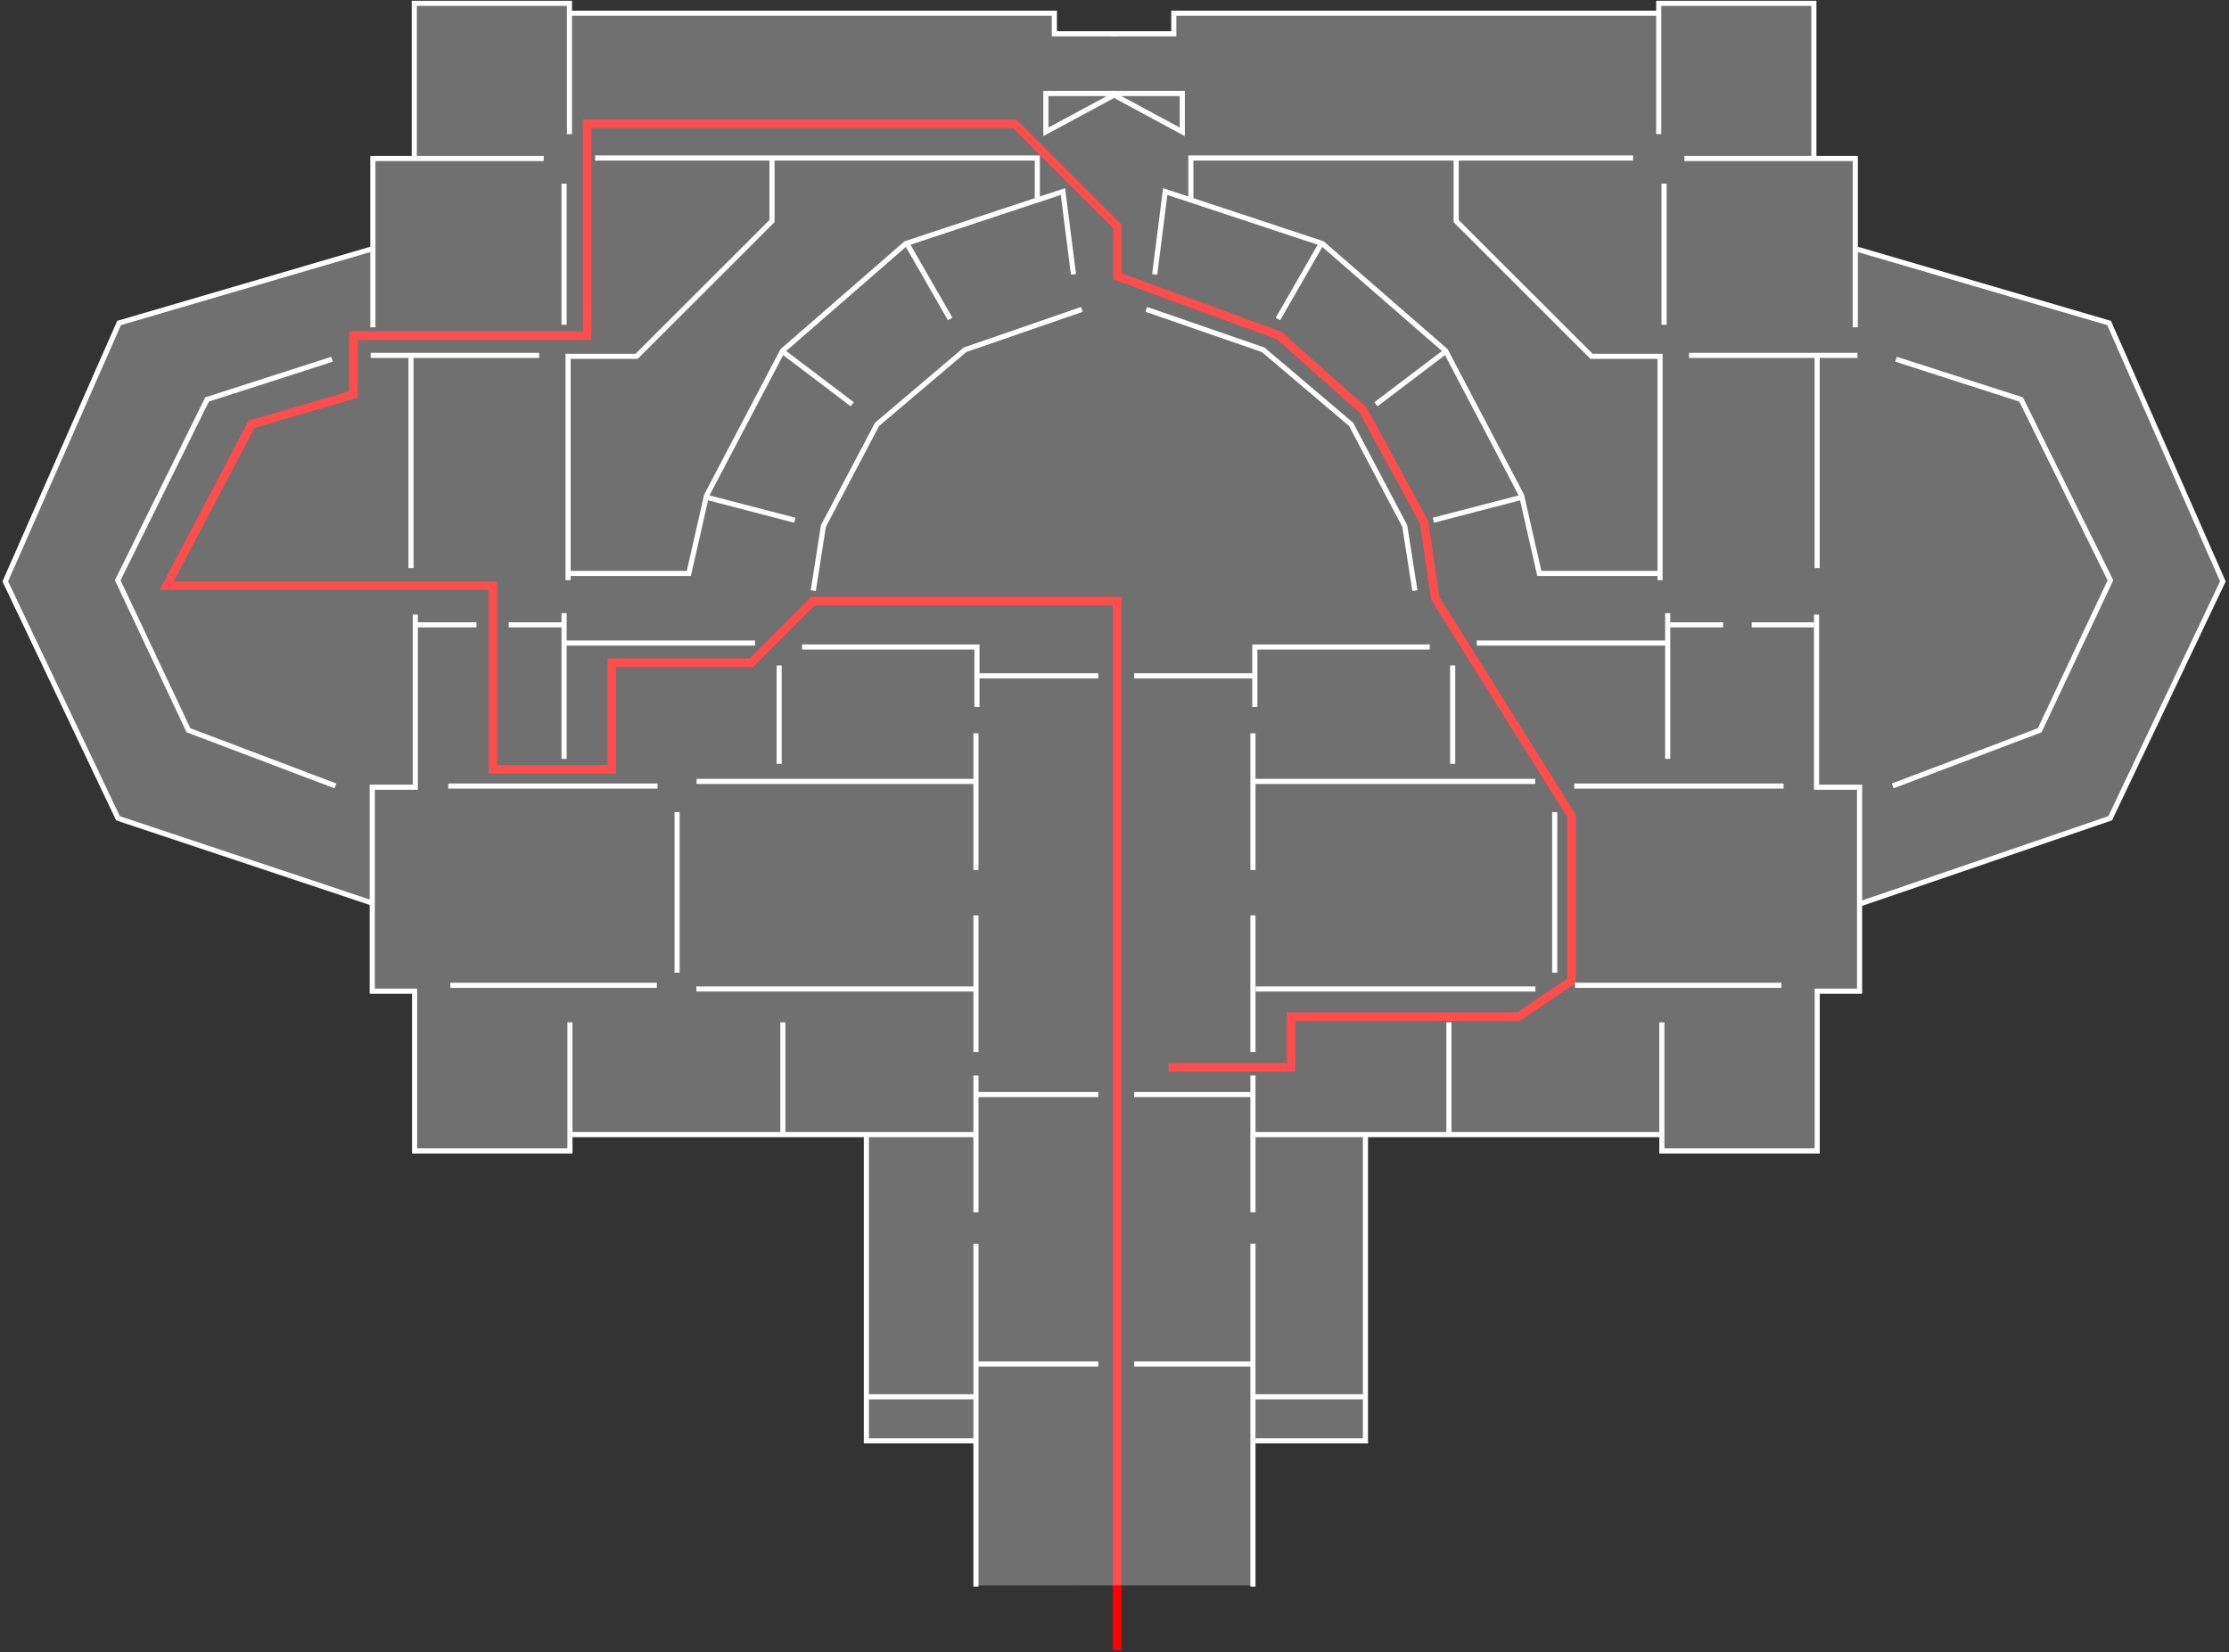 <?xml version="1.0" encoding="UTF-8"?>
<svg width="522px" height="387px" viewBox="0 0 522 387" version="1.1" xmlns="http://www.w3.org/2000/svg" xmlns:xlink="http://www.w3.org/1999/xlink">
    <rect x="0" y="0" width="522" height="387" fill="#333333" stroke="none"/>
    <!-- Generator: Sketch 44.1 (41455) - http://www.bohemiancoding.com/sketch -->
    <title>tour2</title>
    <desc>Created with Sketch.</desc>
    <defs></defs>
    <g id="Welcome" stroke="none" stroke-width="1" fill="none" fill-rule="evenodd">
        <g id="tour-lines" transform="translate(-978, -273)">
            <g id="tour2" transform="translate(979, 273)">
                <polyline id="Path-73" stroke="#FC0202" stroke-width="2" points="260.629 386.455 260.629 140.754 189.428 140.754 174.981 155.201 142.287 155.201 142.287 180.165 114.433 180.165 114.433 137.184 38 137.184 57.908 99.373 81.775 92.394 81.775 78.605 136.477 78.605 136.477 29 236.627 29 260.714 53.088 260.714 64.728 298.535 78.557 318.203 96.049 332.492 122.281 335.125 140.144 367.006 191.029 367.006 229.695 354.608 238.093 301.346 238.093 301.346 249.967 272.654 249.967"></polyline>
                <g id="inhoud">
                    <g id="plattegrond">
                        <polygon id="Path-12" fill-opacity="0.298" fill="#FFFFFF" points="227.875 371.321 227.875 337.615 201.985 337.615 201.985 265.595 132.523 265.595 132.523 269.406 96.295 269.406 96.295 231.947 86.607 231.947 86.607 211.514 26.693 191.663 0.714 136.229 26.975 75.267 86.437 58.322 86.475 36.994 96.161 37.083 96.279 0.759 132.513 1.042 132.513 3.14 246.012 3.178 246.132 7.676 273.999 7.623 274.265 3.05 387.548 2.987 387.873 0.695 423.744 0.695 423.933 37.057 433.585 37.303 433.686 58.131 493.314 75.587 519.498 136.039 493.261 191.765 434.817 211.624 434.298 231.925 424.741 232.102 424.576 269.253 388.462 269.461 388.28 265.625 318.922 265.756 318.625 337.126 292.744 337.61 292.626 371.327"></polygon>
                        <g id="Group-4" transform="translate(86.143, 143.269)" stroke="#FFFFFF" stroke-width="1.2">
                            <path d="M141.41,228.318 L141.41,148.022" id="Path-6"></path>
                            <path d="M141.41,140.646 L141.41,108.634" id="Path-39"></path>
                            <path d="M141.41,103.123 L141.41,71.111" id="Path-39-Copy"></path>
                            <path d="M141.41,60.483 L141.41,28.472" id="Path-39-Copy-2"></path>
                            <path d="M206.279,228.318 L206.279,148.022" id="Path-6-Copy"></path>
                            <path d="M206.279,140.646 L206.279,108.634" id="Path-39-Copy-5"></path>
                            <path d="M206.279,103.123 L206.279,71.111" id="Path-39-Copy-4"></path>
                            <path d="M206.279,60.483 L206.279,28.472" id="Path-39-Copy-3"></path>
                            <polyline id="Path-7" points="141.649 22.309 141.649 8.26 100.7 8.26"></polyline>
                            <polyline id="Path-8" points="141.772 194.181 115.75 194.181 115.75 122.374"></polyline>
                            <path d="M141.549,183.862 L116.171,183.862" id="Path-40"></path>
                            <path d="M141.588,122.461 L46.103,122.461" id="Path-9"></path>
                            <path d="M96.195,96.161 L96.195,122.806 L96.195,96.161 Z M17.826,40.827 L66.843,40.827 L17.826,40.827 Z" id="Path-41"></path>
                            <path d="M75.987,39.74 L141.855,39.74" id="Path-47"></path>
                            <path d="M18.325,87.496 L66.672,87.496" id="Path-49"></path>
                            <path d="M95.319,35.62 L95.319,12.593" id="Path-51"></path>
                            <path d="M44.961,34.459 L44.961,0.338" id="Path-52"></path>
                            <path d="M44.889,3.07 L31.991,3.07" id="Path-54"></path>
                            <path d="M44.894,7.334 L89.679,7.334" id="Path-55"></path>
                            <polyline id="Path-46" points="46.332 96.171 46.332 126.285 9.95 126.285 9.95 88.877 0.031 88.877 0.031 41.1 10.112 41.1 10.112 0.672"></polyline>
                            <path d="M71.42,46.94 L71.42,84.527" id="Path-48"></path>
                            <path d="M75.941,88.349 L141.436,88.349" id="Path-50"></path>
                            <path d="M9.85,3.07 L24.439,3.07" id="Path-53"></path>
                        </g>
                        <g id="Group" transform="translate(363.515, 240.769) scale(-1, 1) translate(-363.515, -240.769) translate(292.515, 143.269)" stroke-width="1.2" stroke="#FFFFFF">
                            <polyline id="Path-7-Copy" points="141.649 22.309 141.649 8.26 100.7 8.26"></polyline>
                            <polyline id="Path-8-Copy" points="141.772 194.181 115.75 194.181 115.75 122.374"></polyline>
                            <path d="M141.549,183.862 L116.171,183.862" id="Path-40-Copy"></path>
                            <path d="M141.588,122.461 L46.103,122.461" id="Path-9-Copy"></path>
                            <path d="M96.195,96.161 L96.195,122.806 L96.195,96.161 Z M17.826,40.827 L66.843,40.827 L17.826,40.827 Z" id="Path-41-Copy"></path>
                            <path d="M75.987,39.74 L141.855,39.74" id="Path-47-Copy"></path>
                            <path d="M18.325,87.496 L66.672,87.496" id="Path-49-Copy"></path>
                            <path d="M95.319,35.62 L95.319,12.593" id="Path-51-Copy"></path>
                            <path d="M44.961,34.459 L44.961,0.338" id="Path-52-Copy"></path>
                            <path d="M44.889,3.07 L31.991,3.07" id="Path-54-Copy"></path>
                            <path d="M44.894,7.334 L89.679,7.334" id="Path-55-Copy"></path>
                            <polyline id="Path-46-Copy" points="46.332 96.171 46.332 126.285 9.95 126.285 9.95 88.877 0.031 88.877 0.031 41.1 10.112 41.1 10.112 0.672"></polyline>
                            <path d="M71.42,46.94 L71.42,84.527" id="Path-48-Copy"></path>
                            <path d="M75.941,88.349 L141.436,88.349" id="Path-50-Copy"></path>
                            <path d="M10.704,3.07 L25.293,3.07" id="Path-53-Copy"></path>
                        </g>
                        <g id="Group-3" transform="translate(227.895, 157.766)" stroke="#FFFFFF" stroke-width="1.2">
                            <path d="M0.007,0.512 L28.302,0.512" id="Path-10"></path>
                            <path d="M36.709,0.512 L65.004,0.512" id="Path-10-Copy"></path>
                            <path d="M0.007,98.583 L28.302,98.583" id="Path-10-Copy-3"></path>
                            <path d="M36.709,98.583 L65.004,98.583" id="Path-10-Copy-2"></path>
                            <path d="M0.007,161.689 L28.302,161.689" id="Path-10-Copy-5"></path>
                            <path d="M36.709,161.689 L65.004,161.689" id="Path-10-Copy-4"></path>
                        </g>
                        <g id="Group-2" stroke-width="1.2" stroke="#FFFFFF">
                            <polyline id="Path-11" points="86.599 211.644 26.628 191.64 0.237 136.17 26.886 75.645 86.427 58.205"></polyline>
                            <polyline id="Path-56" points="77.554 184.061 43.134 171.03 26.573 135.907 47.491 93.559 76.767 84.135"></polyline>
                            <path d="M85.808,83.232 L125.263,83.232" id="Path-58"></path>
                            <polyline id="Path-59" points="86.321 76.656 86.321 37.123 126.339 37.123"></polyline>
                            <polyline id="Path-60" points="132.354 31.418 132.354 0.778 96.021 0.778 96.021 37.261"></polyline>
                            <polyline id="Path-62" points="138.362 37.008 241.92 37.008 241.92 46.385"></polyline>
                            <path d="M131.103,43.015 L131.103,76.056" id="Path-64"></path>
                            <polyline id="Path-65" points="179.791 37.189 179.791 51.781 148.089 83.455 132.044 83.455 132.044 135.868"></polyline>
                            <polyline id="Path-66" points="250.391 64.268 247.926 44.86 211.143 57.034 182.268 82.149 164.47 116.044 160.316 134.296 132.327 134.296"></polyline>
                            <polyline id="Path-70" points="189.46 138.332 191.829 123.199 204.398 99.382 224.995 81.919 252.365 72.456"></polyline>
                            <path d="M95.255,133.044 L95.255,83.177" id="Path-57"></path>
                            <polyline id="Path-61" points="132.767 3.098 245.918 3.098 245.918 7.909 260.595 7.909"></polyline>
                            <polygon id="Path-63" points="260.607 21.89 243.926 21.89 243.926 30.873"></polygon>
                            <path d="M221.522,74.713 L211.583,57.404" id="Path-67"></path>
                            <path d="M198.578,94.678 L182.488,82.481" id="Path-68"></path>
                            <path d="M185.13,121.838 L164.835,116.565" id="Path-69"></path>
                        </g>
                        <g id="Group-2-Copy" transform="translate(389.304, 106) scale(-1, 1) translate(-389.304, -106) translate(258.804, 0)" stroke-width="1.2" stroke="#FFFFFF">
                            <polyline id="Path-11" points="85.17 211.676 26.628 191.64 0.237 136.17 26.886 75.645 86.427 58.205"></polyline>
                            <polyline id="Path-56" points="77.554 184.061 43.134 171.03 26.573 135.907 47.491 93.559 76.767 84.135"></polyline>
                            <path d="M85.808,83.232 L125.263,83.232" id="Path-58"></path>
                            <polyline id="Path-59" points="86.321 76.656 86.321 37.123 126.339 37.123"></polyline>
                            <polyline id="Path-60" points="132.354 31.418 132.354 0.778 96.021 0.778 96.021 37.261"></polyline>
                            <polyline id="Path-62" points="138.362 37.008 241.92 37.008 241.92 46.385"></polyline>
                            <path d="M131.103,43.015 L131.103,76.056" id="Path-64"></path>
                            <polyline id="Path-65" points="179.791 37.189 179.791 51.781 148.089 83.455 132.044 83.455 132.044 135.868"></polyline>
                            <polyline id="Path-66" points="250.391 64.268 247.926 44.86 211.143 57.034 182.268 82.149 164.47 116.044 160.316 134.296 132.327 134.296"></polyline>
                            <polyline id="Path-70" points="189.46 138.332 191.829 123.199 204.398 99.382 224.995 81.919 252.365 72.456"></polyline>
                            <path d="M95.255,133.044 L95.255,83.177" id="Path-57"></path>
                            <polyline id="Path-61" points="132.767 3.098 245.918 3.098 245.918 7.909 260.595 7.909"></polyline>
                            <polygon id="Path-63" points="260.607 21.89 243.926 21.89 243.926 30.873"></polygon>
                            <path d="M221.522,74.713 L211.583,57.404" id="Path-67"></path>
                            <path d="M198.578,94.678 L182.488,82.481" id="Path-68"></path>
                            <path d="M185.13,121.838 L164.835,116.565" id="Path-69"></path>
                        </g>
                    </g>
                </g>
            </g>
        </g>
    </g>
</svg>